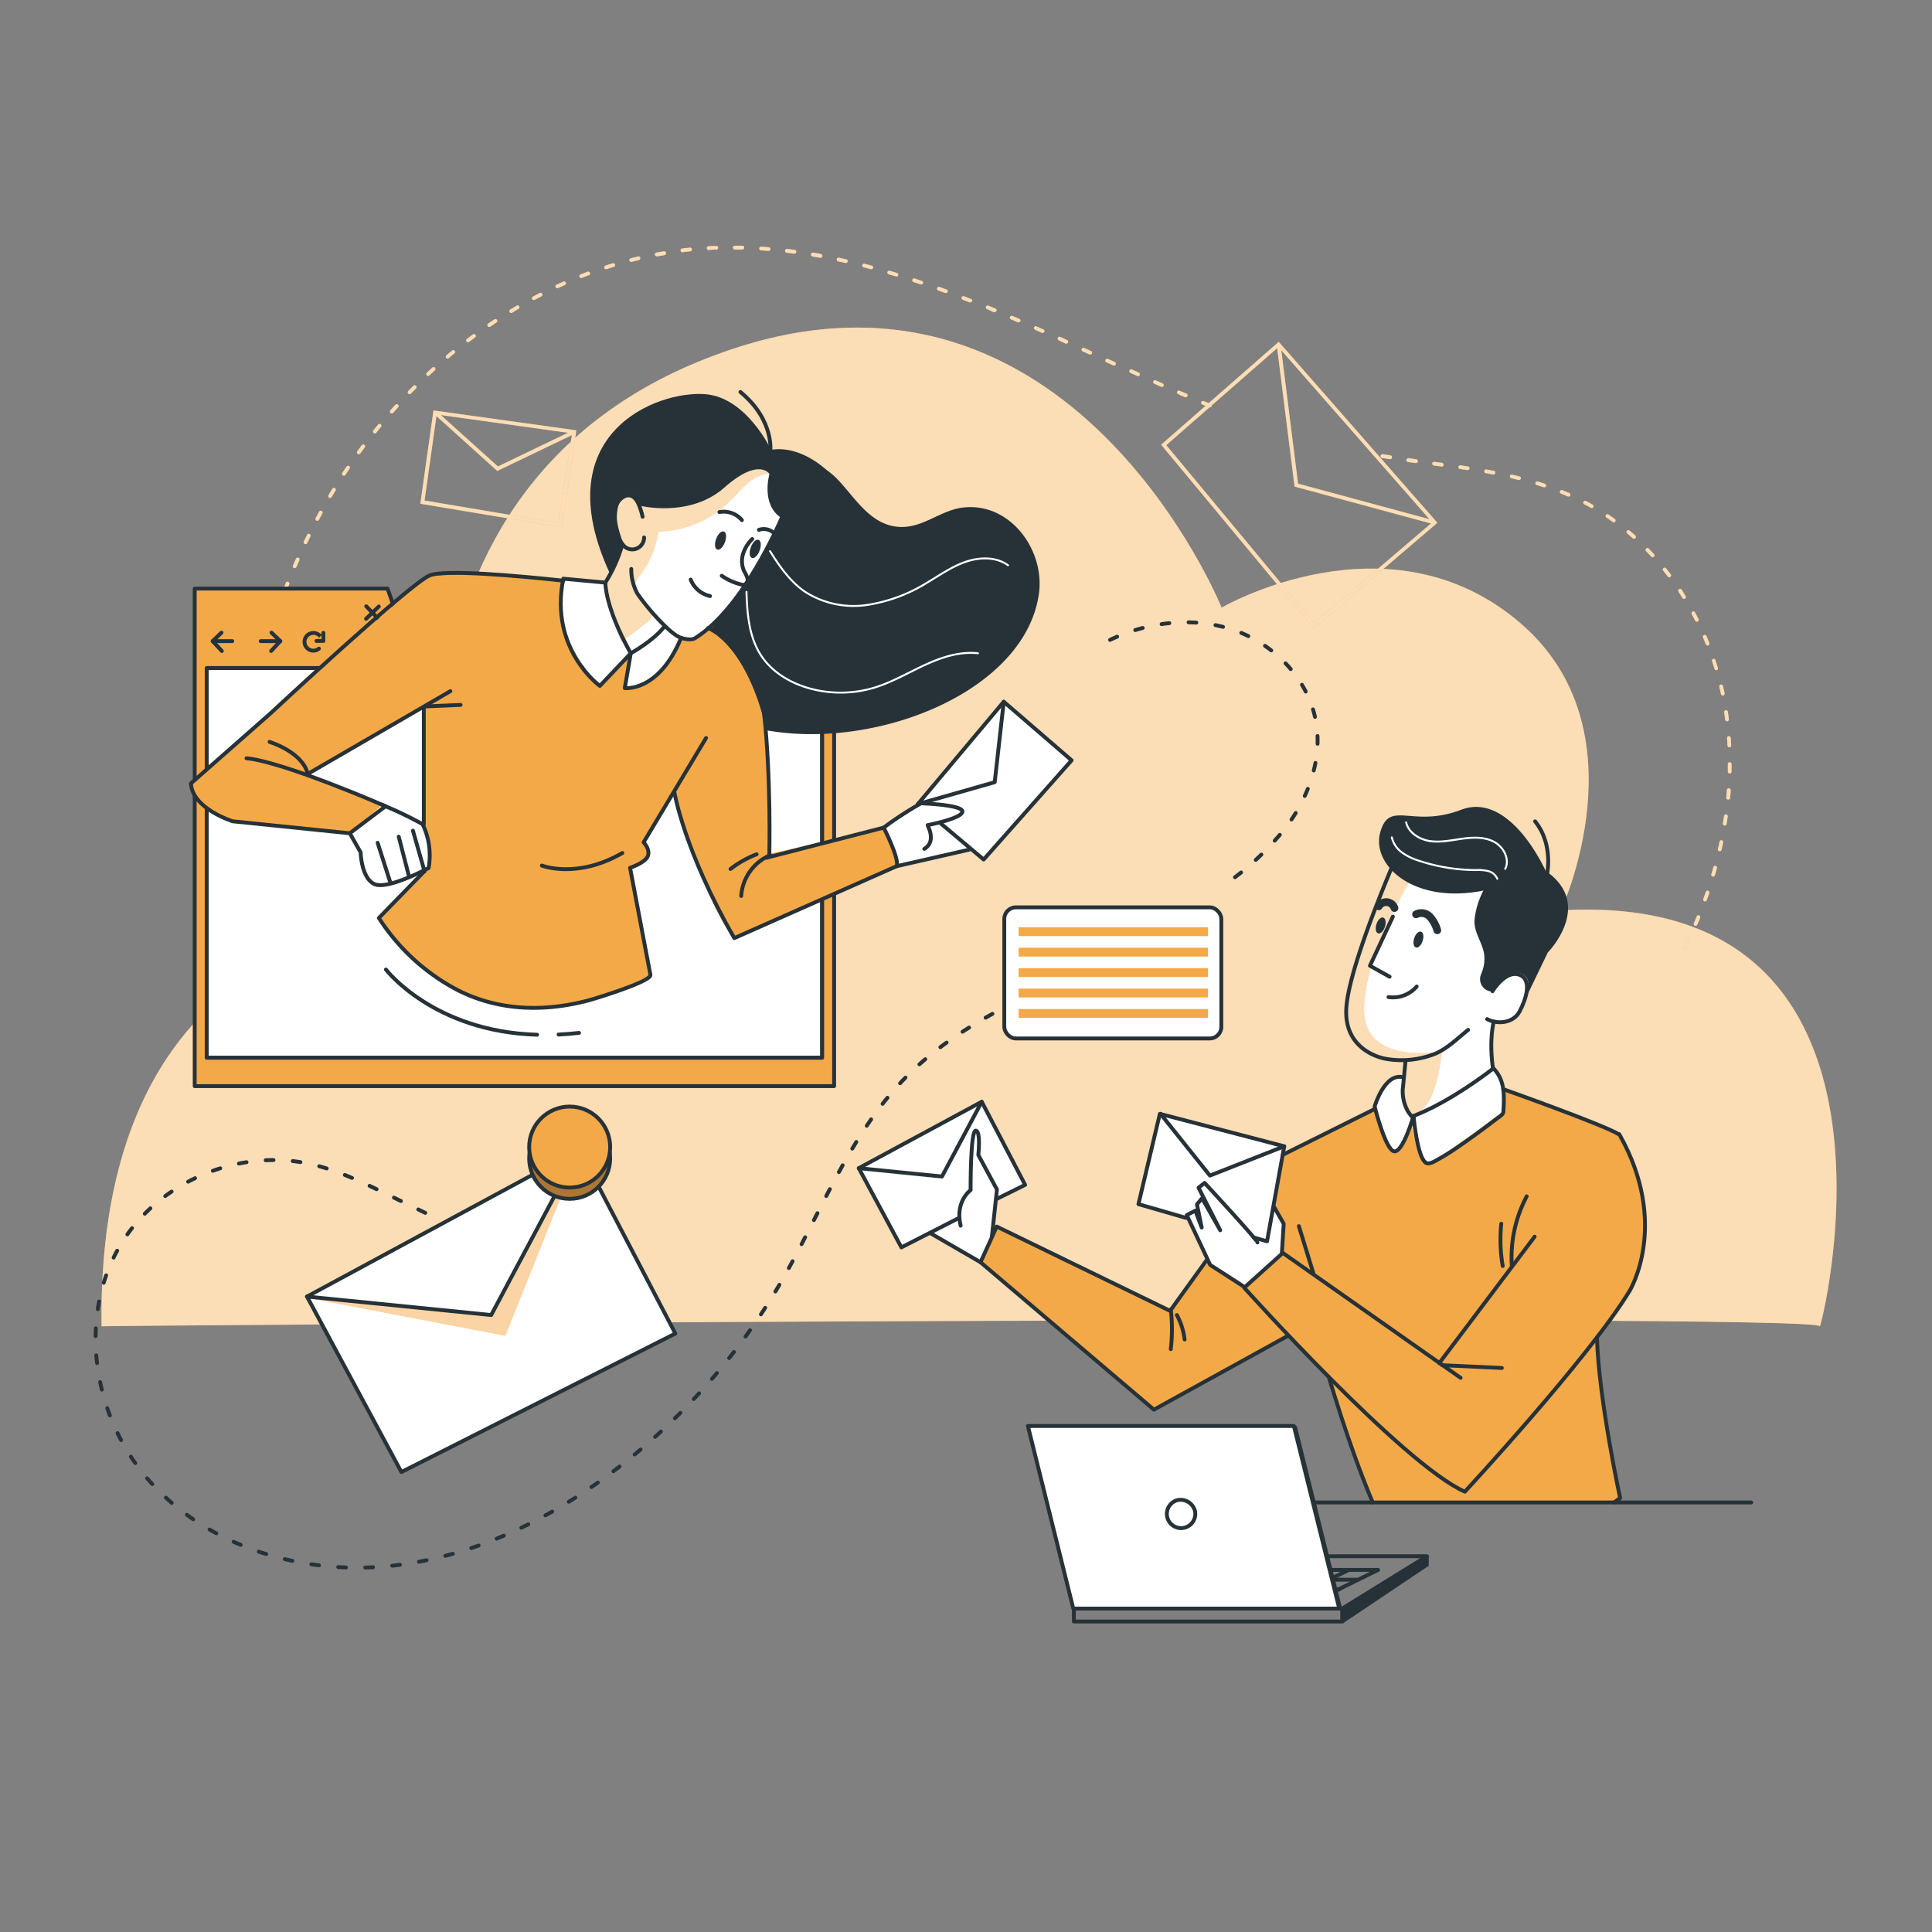 <svg xmlns="http://www.w3.org/2000/svg" viewBox="0 0 500 500"><rect x="0" y="0" width="500" height="500" fill="#808080" stroke="none"/><g id="freepik--background-simple--inject-188"><g id="freepik--background-simple--inject-188"><path d="M26.28,343.24c.07-.18,444.94-3.48,444.68,0-.22,2.82,30.21-113.3-67-107.63,0,0,21.76-46.59-10.44-74.31-34-29.27-77.37-4.05-77.37-4.05s-38.8-96.2-126.6-66.93c-100.33,33.44-73.24,148.19-73.24,148.19S24.86,230.93,26.28,343.24Z" style="fill:#F4A949"></path><path d="M26.28,343.24c.07-.18,444.94-3.48,444.68,0-.22,2.82,30.21-113.3-67-107.63,0,0,21.76-46.59-10.44-74.31-34-29.27-77.37-4.05-77.37-4.05s-38.8-96.2-126.6-66.93c-100.33,33.44-73.24,148.19-73.24,148.19S24.86,230.93,26.28,343.24Z" style="fill:#fff;opacity:0.6"></path></g></g><g id="freepik--Graphics--inject-188"><g id="freepik--background-details--inject-188"><path d="M149.18,111.37l-37-5.15-3.4,24.15,36.57,6.1ZM147,112l-18.14,8.72-14.77-13.3Zm-37.12,17.53,3.07-21.84,15.74,14.19L148,112.61l-3.49,22.75Z" style="fill:#F4A949"></path><path d="M149.18,111.37l-37-5.15-3.4,24.15,36.57,6.1ZM147,112l-18.14,8.72-14.77-13.3Zm-37.12,17.53,3.07-21.84,15.74,14.19L148,112.61l-3.49,22.75Z" style="fill:#fff;opacity:0.6"></path><path d="M330.94,88.46,300.5,115.09l39.18,47.18.31.37L372,135.3Zm39,45.91-34-9.2-4.34-34.52ZM301.84,115.2l28.69-25.09,4.5,35.82,35.31,9.55-30.23,25.79Z" style="fill:#F4A949"></path><path d="M330.94,88.46,300.5,115.09l39.18,47.18.31.37L372,135.3Zm39,45.91-34-9.2-4.34-34.52ZM301.84,115.2l28.69-25.09,4.5,35.82,35.31,9.55-30.23,25.79Z" style="fill:#fff;opacity:0.6"></path><path d="M60.55,226.13h0a.5.5,0,0,1-.48-.49c0-.65,0-1.29,0-1.94a.49.49,0,0,1,1,0c0,.65,0,1.29,0,1.93A.49.49,0,0,1,60.55,226.13Zm.2-6.77h0a.48.48,0,0,1-.46-.5l.09-1.94a.49.49,0,0,1,.51-.45.48.48,0,0,1,.46.5c0,.65-.07,1.29-.09,1.93A.49.49,0,0,1,60.75,219.36Zm.39-6.75h0a.49.49,0,0,1-.45-.51l.15-1.93a.48.48,0,0,1,.52-.45.49.49,0,0,1,.44.52c0,.64-.1,1.28-.14,1.93A.49.49,0,0,1,61.14,212.61Zm.56-6.75h0a.49.49,0,0,1-.44-.53c.07-.64.13-1.28.2-1.93a.48.48,0,1,1,1,.11c-.07.64-.13,1.28-.2,1.92A.47.47,0,0,1,61.7,205.86Zm.76-6.72H62.4a.49.49,0,0,1-.42-.54c.08-.64.17-1.28.25-1.92a.49.49,0,0,1,.55-.41.48.48,0,0,1,.41.54c-.08.64-.17,1.28-.25,1.91A.49.49,0,0,1,62.46,199.14Zm1-6.7h-.08a.48.48,0,0,1-.4-.55c.1-.64.2-1.28.31-1.91a.48.48,0,1,1,1,.16c-.1.63-.21,1.26-.31,1.9A.48.48,0,0,1,63.42,192.44Zm1.16-6.67h-.1a.48.48,0,0,1-.38-.56c.12-.64.24-1.27.37-1.9a.47.47,0,0,1,.57-.38.48.48,0,0,1,.38.57c-.13.63-.25,1.26-.37,1.89A.48.48,0,0,1,64.58,185.77ZM66,179.14h-.11a.47.47,0,0,1-.36-.57c.14-.64.28-1.26.43-1.89a.48.48,0,1,1,.94.22c-.14.62-.29,1.25-.43,1.88A.48.48,0,0,1,66,179.14Zm1.59-6.57-.12,0a.47.47,0,0,1-.34-.59c.16-.62.32-1.25.49-1.87a.49.49,0,0,1,.94.25c-.17.62-.34,1.25-.5,1.87A.48.48,0,0,1,67.54,172.57Zm1.83-6.52a.32.32,0,0,1-.14,0,.48.48,0,0,1-.33-.6l.57-1.85a.48.48,0,1,1,.92.28c-.19.62-.38,1.23-.56,1.85A.48.48,0,0,1,69.37,166.05Zm2-6.44-.15,0A.48.48,0,0,1,71,159c.2-.62.42-1.23.63-1.84a.48.48,0,0,1,.62-.29.48.48,0,0,1,.29.61l-.63,1.83A.48.48,0,0,1,71.42,159.61Zm2.3-6.37-.17,0a.5.5,0,0,1-.28-.63c.23-.6.47-1.2.71-1.8a.48.48,0,0,1,.89.35c-.23.6-.47,1.2-.69,1.8A.5.5,0,0,1,73.72,153.24ZM76.27,147a.43.43,0,0,1-.19,0,.49.49,0,0,1-.26-.64l.78-1.77a.48.48,0,1,1,.88.39l-.77,1.77A.48.48,0,0,1,76.27,147Zm2.79-6.16a.49.49,0,0,1-.43-.7c.28-.58.56-1.16.85-1.74a.48.48,0,0,1,.65-.22.49.49,0,0,1,.21.65l-.84,1.73A.49.49,0,0,1,79.06,140.81Zm3.06-6.05a.46.46,0,0,1-.23-.06.47.47,0,0,1-.2-.65c.3-.57.61-1.14.92-1.71a.49.49,0,0,1,.85.47l-.92,1.69A.46.46,0,0,1,82.12,134.76Zm3.31-5.9a.47.47,0,0,1-.25-.07.49.49,0,0,1-.17-.66c.33-.56.67-1.11,1-1.67a.47.47,0,0,1,.66-.16.49.49,0,0,1,.16.67q-.51.82-1,1.65A.5.5,0,0,1,85.43,128.86ZM89,123.11a.47.47,0,0,1-.27-.08.48.48,0,0,1-.13-.67c.35-.54.71-1.07,1.07-1.61a.5.5,0,0,1,.68-.13.48.48,0,0,1,.13.67c-.37.53-.72,1.07-1.08,1.61A.46.46,0,0,1,89,123.11Zm3.86-5.56a.52.52,0,0,1-.29-.09.49.49,0,0,1-.1-.68l1.15-1.56a.48.48,0,1,1,.77.58l-1.14,1.55A.49.49,0,0,1,92.88,117.55ZM97,112.17a.43.43,0,0,1-.3-.11.49.49,0,0,1-.08-.68l1.23-1.5a.48.48,0,0,1,.75.61L97.37,112A.49.49,0,0,1,97,112.17Zm4.36-5.18a.51.51,0,0,1-.32-.12.48.48,0,0,1,0-.68c.43-.48.86-1,1.3-1.44a.48.48,0,0,1,.68,0,.49.49,0,0,1,0,.69c-.43.47-.86.95-1.28,1.43A.49.49,0,0,1,101.35,107Zm211.76-1.58a.39.39,0,0,1-.18,0l-1.79-.73a.48.48,0,1,1,.37-.89l1.79.73a.49.49,0,0,1,.26.63A.47.47,0,0,1,313.11,105.41Zm-6.25-2.6a.57.57,0,0,1-.18,0L304.9,102a.49.49,0,0,1-.26-.64.48.48,0,0,1,.64-.25l1.77.76a.48.48,0,0,1,.26.63A.49.49,0,0,1,306.86,102.81ZM106,102a.47.47,0,0,1-.34-.13.49.49,0,0,1,0-.69L107,99.83a.49.49,0,0,1,.69.69c-.46.45-.91.91-1.36,1.37A.49.49,0,0,1,106,102Zm194.69-1.9a.45.45,0,0,1-.19,0l-1.77-.78a.48.48,0,0,1-.25-.64.49.49,0,0,1,.64-.24l1.77.78a.49.49,0,0,1-.2.93Zm-6.18-2.76a.49.49,0,0,1-.2-.05l-1.76-.79a.49.49,0,0,1-.24-.64.48.48,0,0,1,.64-.24l1.76.79a.49.49,0,0,1,.24.64A.48.48,0,0,1,294.47,97.37ZM110.79,97.3a.44.44,0,0,1-.35-.16.49.49,0,0,1,0-.68l1.43-1.31a.48.48,0,0,1,.68,0,.49.49,0,0,1,0,.69l-1.42,1.3A.46.46,0,0,1,110.79,97.3Zm177.52-2.73a.46.46,0,0,1-.2,0l-1.76-.8a.48.48,0,0,1,.4-.88l1.76.8a.49.49,0,0,1-.2.93ZM115.85,92.81a.49.49,0,0,1-.31-.86L117,90.71a.49.49,0,0,1,.68.07.48.48,0,0,1-.07.68l-1.48,1.23A.47.47,0,0,1,115.85,92.81Zm166.31-1.07a.52.52,0,0,1-.21,0l-1.75-.8a.49.49,0,0,1-.24-.65.48.48,0,0,1,.64-.23l1.76.8a.47.47,0,0,1,.23.64A.47.47,0,0,1,282.16,91.74ZM276,88.93a.71.71,0,0,1-.2,0L274,88.08a.48.48,0,0,1-.24-.63.48.48,0,0,1,.64-.25l1.76.81a.48.48,0,0,1,.24.64A.5.5,0,0,1,276,88.93Zm-154.87-.35a.49.49,0,0,1-.39-.2.47.47,0,0,1,.1-.67l1.55-1.17a.48.48,0,0,1,.67.11.47.47,0,0,1-.1.67l-1.54,1.16A.53.53,0,0,1,121.13,88.58Zm148.7-2.44a.51.51,0,0,1-.2,0l-1.76-.79a.48.48,0,0,1-.25-.64.49.49,0,0,1,.64-.24l1.77.79a.48.48,0,0,1,.24.64A.47.47,0,0,1,269.83,86.14ZM126.61,84.62a.46.46,0,0,1-.39-.21.47.47,0,0,1,.12-.67c.54-.37,1.07-.73,1.61-1.08a.48.48,0,0,1,.67.13.47.47,0,0,1-.14.67l-1.59,1.08A.57.57,0,0,1,126.61,84.62Zm137-1.21a.41.41,0,0,1-.19,0l-1.78-.76a.49.49,0,0,1-.25-.64.48.48,0,0,1,.63-.25l1.78.76a.48.48,0,0,1,.25.64A.49.49,0,0,1,263.64,83.41ZM132.3,81a.48.48,0,0,1-.41-.23.49.49,0,0,1,.16-.67l1.66-1a.48.48,0,1,1,.49.83c-.55.33-1.1.65-1.65,1A.45.45,0,0,1,132.3,81Zm125.11-.19a.43.43,0,0,1-.19,0L255.44,80a.48.48,0,1,1,.36-.9l1.79.74a.48.48,0,0,1-.18.93Zm-6.28-2.54a.51.51,0,0,1-.17,0l-1.8-.7a.48.48,0,1,1,.35-.9l1.8.7a.48.48,0,0,1,.27.63A.47.47,0,0,1,251.13,78.23Zm-112.95-.62a.48.48,0,0,1-.23-.91c.57-.31,1.14-.6,1.72-.9a.48.48,0,0,1,.44.86l-1.7.89A.53.53,0,0,1,138.18,77.61ZM244.8,75.83a.45.45,0,0,1-.16,0l-1.82-.65a.48.48,0,0,1,.33-.91l1.82.65a.5.5,0,0,1,.29.63A.49.49,0,0,1,244.8,75.83ZM144.23,74.6a.49.49,0,0,1-.2-.93l1.77-.79a.47.47,0,0,1,.63.24.48.48,0,0,1-.24.64l-1.76.79A.46.46,0,0,1,144.23,74.6Zm94.19-1a.45.45,0,0,1-.16,0L236.43,73a.48.48,0,1,1,.3-.92l1.84.62a.49.49,0,0,1,.31.61A.49.49,0,0,1,238.42,73.59Zm-88-1.65a.5.5,0,0,1-.45-.31.47.47,0,0,1,.28-.62l1.81-.7a.49.49,0,0,1,.62.29.48.48,0,0,1-.28.62q-.9.33-1.8.69A.57.57,0,0,1,150.45,71.94ZM232,71.52a.34.34,0,0,1-.14,0L230,71a.48.48,0,0,1-.33-.6.49.49,0,0,1,.6-.33l1.86.56a.48.48,0,0,1-.14.94Zm-6.51-1.85-.13,0-1.86-.49a.48.48,0,1,1,.24-.93l1.87.49a.49.49,0,0,1,.35.59A.5.5,0,0,1,225.46,69.67Zm-68.64,0a.49.49,0,0,1-.46-.33.49.49,0,0,1,.31-.61c.62-.2,1.24-.4,1.86-.58a.48.48,0,0,1,.6.32.48.48,0,0,1-.32.6l-1.84.58Zm62.07-1.61h-.11l-1.89-.42a.48.48,0,1,1,.2-.94l1.9.41a.49.49,0,0,1,.37.58A.48.48,0,0,1,218.89,68.05Zm-55.57-.27a.5.5,0,0,1-.47-.36.49.49,0,0,1,.35-.59l1.89-.47a.48.48,0,0,1,.58.36.5.5,0,0,1-.36.59c-.62.14-1.25.3-1.87.46Zm48.93-1.08h-.09l-1.9-.33a.48.48,0,0,1,.16-1l1.92.33a.48.48,0,0,1-.09,1Zm-42.32-.38a.47.47,0,0,1-.47-.4.48.48,0,0,1,.38-.56l1.92-.34a.48.48,0,1,1,.16,1l-1.9.34Zm35.63-.67h-.06c-.64-.09-1.27-.17-1.91-.24a.48.48,0,1,1,.11-1l1.93.24a.48.48,0,0,1,.41.54A.49.49,0,0,1,205.56,65.65Zm-28.93-.36a.48.48,0,0,1-.06-1l1.94-.22a.49.49,0,0,1,.53.44.5.5,0,0,1-.44.53c-.64.06-1.28.13-1.91.21Zm22.2-.36h0l-1.92-.14a.48.48,0,0,1-.45-.51.49.49,0,0,1,.52-.45l1.93.14a.48.48,0,0,1,.45.52A.49.49,0,0,1,198.83,64.93Zm-15.45-.22a.49.49,0,0,1,0-1l1.94-.08a.46.46,0,0,1,.5.46.48.48,0,0,1-.46.5c-.65,0-1.29,0-1.93.09Zm8.7-.13h0l-1.92,0a.48.48,0,1,1,0-1h0l1.94,0a.47.47,0,0,1,.47.49A.48.48,0,0,1,192.08,64.58Z" style="fill:#F4A949"></path><path d="M60.55,226.13h0a.5.5,0,0,1-.48-.49c0-.65,0-1.29,0-1.94a.49.49,0,0,1,1,0c0,.65,0,1.29,0,1.93A.49.49,0,0,1,60.55,226.13Zm.2-6.77h0a.48.48,0,0,1-.46-.5l.09-1.94a.49.49,0,0,1,.51-.45.48.48,0,0,1,.46.5c0,.65-.07,1.29-.09,1.93A.49.49,0,0,1,60.75,219.36Zm.39-6.75h0a.49.49,0,0,1-.45-.51l.15-1.93a.48.48,0,0,1,.52-.45.49.49,0,0,1,.44.52c0,.64-.1,1.28-.14,1.93A.49.49,0,0,1,61.14,212.61Zm.56-6.75h0a.49.49,0,0,1-.44-.53c.07-.64.13-1.28.2-1.93a.48.48,0,1,1,1,.11c-.07.64-.13,1.28-.2,1.92A.47.47,0,0,1,61.7,205.86Zm.76-6.72H62.4a.49.49,0,0,1-.42-.54c.08-.64.17-1.28.25-1.92a.49.49,0,0,1,.55-.41.48.48,0,0,1,.41.54c-.08.64-.17,1.28-.25,1.91A.49.49,0,0,1,62.46,199.14Zm1-6.7h-.08a.48.48,0,0,1-.4-.55c.1-.64.2-1.28.31-1.91a.48.48,0,1,1,1,.16c-.1.63-.21,1.26-.31,1.9A.48.48,0,0,1,63.42,192.44Zm1.16-6.67h-.1a.48.48,0,0,1-.38-.56c.12-.64.24-1.27.37-1.9a.47.47,0,0,1,.57-.38.48.48,0,0,1,.38.57c-.13.63-.25,1.26-.37,1.89A.48.48,0,0,1,64.58,185.77ZM66,179.14h-.11a.47.47,0,0,1-.36-.57c.14-.64.28-1.26.43-1.89a.48.48,0,1,1,.94.22c-.14.62-.29,1.25-.43,1.88A.48.48,0,0,1,66,179.14Zm1.59-6.57-.12,0a.47.47,0,0,1-.34-.59c.16-.62.32-1.25.49-1.87a.49.49,0,0,1,.94.25c-.17.62-.34,1.25-.5,1.87A.48.48,0,0,1,67.54,172.57Zm1.83-6.52a.32.32,0,0,1-.14,0,.48.48,0,0,1-.33-.6l.57-1.85a.48.48,0,1,1,.92.28c-.19.62-.38,1.23-.56,1.85A.48.48,0,0,1,69.37,166.05Zm2-6.44-.15,0A.48.48,0,0,1,71,159c.2-.62.42-1.23.63-1.84a.48.48,0,0,1,.62-.29.48.48,0,0,1,.29.61l-.63,1.83A.48.48,0,0,1,71.42,159.61Zm2.3-6.37-.17,0a.5.5,0,0,1-.28-.63c.23-.6.47-1.2.71-1.8a.48.48,0,0,1,.89.35c-.23.6-.47,1.2-.69,1.8A.5.5,0,0,1,73.72,153.24ZM76.27,147a.43.43,0,0,1-.19,0,.49.49,0,0,1-.26-.64l.78-1.77a.48.48,0,1,1,.88.39l-.77,1.77A.48.48,0,0,1,76.27,147Zm2.79-6.16a.49.49,0,0,1-.43-.7c.28-.58.56-1.16.85-1.74a.48.48,0,0,1,.65-.22.49.49,0,0,1,.21.65l-.84,1.73A.49.49,0,0,1,79.06,140.81Zm3.06-6.05a.46.46,0,0,1-.23-.06.47.47,0,0,1-.2-.65c.3-.57.61-1.14.92-1.71a.49.49,0,0,1,.85.47l-.92,1.69A.46.46,0,0,1,82.12,134.76Zm3.31-5.9a.47.47,0,0,1-.25-.07.49.49,0,0,1-.17-.66c.33-.56.67-1.11,1-1.67a.47.47,0,0,1,.66-.16.49.49,0,0,1,.16.67q-.51.82-1,1.65A.5.5,0,0,1,85.43,128.86ZM89,123.11a.47.47,0,0,1-.27-.08.48.48,0,0,1-.13-.67c.35-.54.71-1.07,1.07-1.61a.5.5,0,0,1,.68-.13.48.48,0,0,1,.13.67c-.37.53-.72,1.07-1.08,1.61A.46.46,0,0,1,89,123.11Zm3.86-5.56a.52.52,0,0,1-.29-.09.49.49,0,0,1-.1-.68l1.15-1.56a.48.48,0,1,1,.77.58l-1.14,1.55A.49.49,0,0,1,92.88,117.55ZM97,112.17a.43.43,0,0,1-.3-.11.49.49,0,0,1-.08-.68l1.23-1.5a.48.48,0,0,1,.75.61L97.37,112A.49.49,0,0,1,97,112.17Zm4.36-5.18a.51.51,0,0,1-.32-.12.48.48,0,0,1,0-.68c.43-.48.86-1,1.3-1.44a.48.48,0,0,1,.68,0,.49.49,0,0,1,0,.69c-.43.47-.86.95-1.28,1.43A.49.49,0,0,1,101.35,107Zm211.76-1.58a.39.39,0,0,1-.18,0l-1.79-.73a.48.48,0,1,1,.37-.89l1.79.73a.49.49,0,0,1,.26.63A.47.47,0,0,1,313.11,105.41Zm-6.25-2.6a.57.57,0,0,1-.18,0L304.9,102a.49.49,0,0,1-.26-.64.48.48,0,0,1,.64-.25l1.77.76a.48.48,0,0,1,.26.63A.49.49,0,0,1,306.86,102.81ZM106,102a.47.47,0,0,1-.34-.13.49.49,0,0,1,0-.69L107,99.83a.49.49,0,0,1,.69.69c-.46.45-.91.91-1.36,1.37A.49.49,0,0,1,106,102Zm194.69-1.9a.45.45,0,0,1-.19,0l-1.77-.78a.48.48,0,0,1-.25-.64.49.49,0,0,1,.64-.24l1.77.78a.49.49,0,0,1-.2.93Zm-6.18-2.76a.49.49,0,0,1-.2-.05l-1.76-.79a.49.49,0,0,1-.24-.64.48.48,0,0,1,.64-.24l1.76.79a.49.49,0,0,1,.24.64A.48.48,0,0,1,294.47,97.37ZM110.79,97.3a.44.44,0,0,1-.35-.16.49.49,0,0,1,0-.68l1.43-1.31a.48.48,0,0,1,.68,0,.49.49,0,0,1,0,.69l-1.42,1.3A.46.46,0,0,1,110.79,97.3Zm177.52-2.73a.46.46,0,0,1-.2,0l-1.76-.8a.48.48,0,0,1,.4-.88l1.76.8a.49.49,0,0,1-.2.93ZM115.85,92.81a.49.49,0,0,1-.31-.86L117,90.71a.49.49,0,0,1,.68.07.48.48,0,0,1-.07.68l-1.48,1.23A.47.47,0,0,1,115.85,92.81Zm166.31-1.07a.52.52,0,0,1-.21,0l-1.75-.8a.49.49,0,0,1-.24-.65.48.48,0,0,1,.64-.23l1.76.8a.47.47,0,0,1,.23.64A.47.47,0,0,1,282.16,91.74ZM276,88.93a.71.71,0,0,1-.2,0L274,88.08a.48.48,0,0,1-.24-.63.48.48,0,0,1,.64-.25l1.76.81a.48.48,0,0,1,.24.64A.5.5,0,0,1,276,88.93Zm-154.87-.35a.49.49,0,0,1-.39-.2.47.47,0,0,1,.1-.67l1.55-1.17a.48.48,0,0,1,.67.11.47.47,0,0,1-.1.67l-1.54,1.16A.53.53,0,0,1,121.13,88.58Zm148.7-2.44a.51.51,0,0,1-.2,0l-1.76-.79a.48.48,0,0,1-.25-.64.49.49,0,0,1,.64-.24l1.77.79a.48.48,0,0,1,.24.64A.47.47,0,0,1,269.83,86.14ZM126.61,84.62a.46.46,0,0,1-.39-.21.47.47,0,0,1,.12-.67c.54-.37,1.07-.73,1.61-1.08a.48.48,0,0,1,.67.13.47.47,0,0,1-.14.67l-1.59,1.08A.57.57,0,0,1,126.61,84.62Zm137-1.21a.41.41,0,0,1-.19,0l-1.78-.76a.49.49,0,0,1-.25-.64.48.48,0,0,1,.63-.25l1.78.76a.48.48,0,0,1,.25.64A.49.49,0,0,1,263.64,83.41ZM132.3,81a.48.48,0,0,1-.41-.23.49.49,0,0,1,.16-.67l1.66-1a.48.48,0,1,1,.49.83c-.55.33-1.1.65-1.65,1A.45.45,0,0,1,132.3,81Zm125.11-.19a.43.43,0,0,1-.19,0L255.44,80a.48.48,0,1,1,.36-.9l1.79.74a.48.48,0,0,1-.18.93Zm-6.28-2.54a.51.51,0,0,1-.17,0l-1.8-.7a.48.48,0,1,1,.35-.9l1.8.7a.48.48,0,0,1,.27.63A.47.47,0,0,1,251.13,78.23Zm-112.95-.62a.48.48,0,0,1-.23-.91c.57-.31,1.14-.6,1.72-.9a.48.48,0,0,1,.44.86l-1.7.89A.53.53,0,0,1,138.18,77.61ZM244.8,75.83a.45.45,0,0,1-.16,0l-1.82-.65a.48.48,0,0,1,.33-.91l1.82.65a.5.5,0,0,1,.29.63A.49.49,0,0,1,244.8,75.83ZM144.23,74.6a.49.49,0,0,1-.2-.93l1.77-.79a.47.47,0,0,1,.63.24.48.48,0,0,1-.24.64l-1.76.79A.46.46,0,0,1,144.23,74.6Zm94.19-1a.45.45,0,0,1-.16,0L236.43,73a.48.48,0,1,1,.3-.92l1.84.62a.49.49,0,0,1,.31.61A.49.49,0,0,1,238.42,73.59Zm-88-1.65a.5.5,0,0,1-.45-.31.47.47,0,0,1,.28-.62l1.81-.7a.49.49,0,0,1,.62.29.48.48,0,0,1-.28.62q-.9.33-1.8.69A.57.57,0,0,1,150.45,71.94ZM232,71.52a.34.34,0,0,1-.14,0L230,71a.48.48,0,0,1-.33-.6.49.49,0,0,1,.6-.33l1.86.56a.48.48,0,0,1-.14.94Zm-6.51-1.85-.13,0-1.86-.49a.48.48,0,1,1,.24-.93l1.87.49a.49.49,0,0,1,.35.59A.5.5,0,0,1,225.46,69.67Zm-68.64,0a.49.49,0,0,1-.46-.33.49.49,0,0,1,.31-.61c.62-.2,1.24-.4,1.86-.58a.48.48,0,0,1,.6.32.48.48,0,0,1-.32.6l-1.84.58Zm62.07-1.61h-.11l-1.89-.42a.48.48,0,1,1,.2-.94l1.9.41a.49.49,0,0,1,.37.58A.48.48,0,0,1,218.89,68.05Zm-55.57-.27a.5.5,0,0,1-.47-.36.49.49,0,0,1,.35-.59l1.89-.47a.48.48,0,0,1,.58.36.5.5,0,0,1-.36.59c-.62.14-1.25.3-1.87.46Zm48.93-1.08h-.09l-1.9-.33a.48.48,0,0,1,.16-1l1.92.33a.48.48,0,0,1-.09,1Zm-42.32-.38a.47.47,0,0,1-.47-.4.48.48,0,0,1,.38-.56l1.92-.34a.48.48,0,1,1,.16,1l-1.9.34Zm35.63-.67h-.06c-.64-.09-1.27-.17-1.91-.24a.48.48,0,1,1,.11-1l1.93.24a.48.48,0,0,1,.41.54A.49.49,0,0,1,205.56,65.65Zm-28.93-.36a.48.48,0,0,1-.06-1l1.94-.22a.49.49,0,0,1,.53.44.5.5,0,0,1-.44.53c-.64.06-1.28.13-1.91.21Zm22.2-.36h0l-1.92-.14a.48.48,0,0,1-.45-.51.49.49,0,0,1,.52-.45l1.93.14a.48.48,0,0,1,.45.52A.49.49,0,0,1,198.83,64.93Zm-15.45-.22a.49.49,0,0,1,0-1l1.94-.08a.46.46,0,0,1,.5.46.48.48,0,0,1-.46.5c-.65,0-1.29,0-1.93.09Zm8.7-.13h0l-1.92,0a.48.48,0,1,1,0-1h0l1.94,0a.47.47,0,0,1,.47.49A.48.48,0,0,1,192.08,64.58Z" style="fill:#fff;opacity:0.6"></path><path d="M436,245.74a.54.54,0,0,1-.21-.05.48.48,0,0,1-.22-.65c.28-.58.56-1.16.83-1.74a.49.49,0,0,1,.64-.23.48.48,0,0,1,.24.64l-.84,1.75A.49.49,0,0,1,436,245.74Zm2.81-6.16a.65.65,0,0,1-.19,0,.49.49,0,0,1-.26-.64c.25-.59.5-1.18.74-1.77a.48.48,0,0,1,.9.36c-.25.6-.49,1.2-.75,1.79A.46.46,0,0,1,438.84,239.58Zm2.46-6.31a.41.41,0,0,1-.16,0,.47.47,0,0,1-.3-.61c.22-.61.43-1.21.64-1.82a.48.48,0,0,1,.61-.31.49.49,0,0,1,.3.62c-.21.61-.42,1.22-.64,1.83A.47.47,0,0,1,441.3,233.27Zm2.09-6.43-.14,0a.48.48,0,0,1-.32-.6c.18-.62.35-1.24.52-1.86a.49.49,0,0,1,.94.26c-.18.62-.35,1.25-.54,1.87A.48.48,0,0,1,443.39,226.84Zm1.71-6.55-.11,0a.49.49,0,0,1-.37-.58c.15-.62.29-1.25.42-1.88a.48.48,0,0,1,.57-.37.47.47,0,0,1,.37.57c-.13.64-.27,1.27-.41,1.9A.49.49,0,0,1,445.1,220.29Zm1.29-6.65h-.07a.48.48,0,0,1-.4-.56c.1-.63.2-1.27.29-1.9a.47.47,0,0,1,.54-.41.48.48,0,0,1,.41.55c-.09.64-.19,1.28-.29,1.92A.48.48,0,0,1,446.39,213.64Zm.87-6.71h-.05a.48.48,0,0,1-.43-.53c.06-.64.11-1.28.16-1.92a.48.48,0,0,1,1,.07c0,.65-.1,1.3-.16,1.94A.49.49,0,0,1,447.26,206.93Zm.4-6.76h0a.47.47,0,0,1-.47-.49c0-.64,0-1.28,0-1.93a.49.49,0,0,1,.49-.48h0a.48.48,0,0,1,.48.49c0,.65,0,1.29,0,1.94A.48.48,0,0,1,447.66,200.17Zm-.08-6.76a.49.49,0,0,1-.49-.46c0-.64-.07-1.28-.11-1.92a.48.48,0,0,1,.45-.52.49.49,0,0,1,.51.45c.05.65.09,1.29.12,1.94a.49.49,0,0,1-.46.51Zm-.6-6.74a.49.49,0,0,1-.48-.43c-.08-.63-.17-1.27-.26-1.9a.48.48,0,0,1,.4-.55.49.49,0,0,1,.55.4c.1.65.19,1.29.27,1.93a.47.47,0,0,1-.42.54ZM445.86,180a.48.48,0,0,1-.48-.38c-.13-.63-.27-1.25-.42-1.87a.5.5,0,0,1,.36-.59.48.48,0,0,1,.58.36c.15.63.3,1.27.43,1.9a.47.47,0,0,1-.37.57Zm-1.69-6.55a.47.47,0,0,1-.46-.34c-.19-.61-.38-1.22-.58-1.83A.48.48,0,1,1,444,171c.21.62.4,1.24.59,1.86a.48.48,0,0,1-.32.6A.34.34,0,0,1,444.17,173.44Zm-2.25-6.38a.5.5,0,0,1-.45-.3c-.23-.6-.48-1.19-.73-1.78a.48.48,0,0,1,.25-.63.48.48,0,0,1,.64.25c.25.6.5,1.19.74,1.8a.47.47,0,0,1-.27.62A.39.39,0,0,1,441.92,167.06Zm-2.78-6.17a.46.46,0,0,1-.43-.26c-.29-.57-.59-1.14-.89-1.71a.48.48,0,0,1,.19-.65.49.49,0,0,1,.66.19c.31.58.61,1.15.9,1.73a.48.48,0,0,1-.22.65A.41.41,0,0,1,439.14,160.89Zm-3.32-5.9a.48.48,0,0,1-.41-.23c-.33-.54-.68-1.08-1-1.62a.48.48,0,0,1,.14-.67.49.49,0,0,1,.67.14c.35.54.7,1.09,1,1.64a.48.48,0,0,1-.15.67A.48.48,0,0,1,435.82,155ZM432,149.41a.49.49,0,0,1-.39-.2c-.38-.51-.77-1-1.17-1.51a.48.48,0,1,1,.75-.61c.41.51.8,1,1.2,1.54a.49.49,0,0,1-.1.68A.46.46,0,0,1,432,149.41Zm-4.32-5.21a.48.48,0,0,1-.36-.16c-.43-.47-.87-.94-1.31-1.4a.48.48,0,0,1,.69-.67c.45.47.9.94,1.34,1.42a.48.48,0,0,1,0,.68A.45.45,0,0,1,427.68,144.2Zm-4.8-4.77a.52.52,0,0,1-.33-.12c-.47-.43-.95-.85-1.44-1.27a.48.48,0,0,1-.06-.68.49.49,0,0,1,.68-.05c.5.42,1,.84,1.47,1.28a.48.48,0,0,1-.32.84Zm-5.26-4.26a.47.47,0,0,1-.28-.09c-.52-.38-1-.75-1.57-1.11a.48.48,0,1,1,.54-.79c.54.36,1.07.74,1.6,1.12a.48.48,0,0,1-.29.87ZM412,131.49a.48.48,0,0,1-.24-.06L410,130.5a.47.47,0,0,1-.2-.65.48.48,0,0,1,.65-.2c.58.3,1.14.62,1.71.94a.49.49,0,0,1,.18.66A.48.48,0,0,1,412,131.49Zm-6.05-3a.41.41,0,0,1-.19,0c-.59-.26-1.18-.5-1.77-.74a.48.48,0,1,1,.36-.9c.6.24,1.2.49,1.79.75a.49.49,0,0,1-.19.93Zm-6.33-2.4a.4.4,0,0,1-.15,0c-.6-.2-1.22-.39-1.83-.57a.49.49,0,0,1,.28-.93c.62.19,1.24.38,1.86.59a.48.48,0,0,1-.16.94Zm-6.5-1.86H393c-.62-.16-1.24-.31-1.87-.45a.48.48,0,0,1,.22-.94q.94.21,1.89.45a.48.48,0,0,1,.35.58A.49.49,0,0,1,393.07,124.2Zm-6.61-1.43h-.09l-1.9-.34a.48.48,0,0,1-.39-.56.49.49,0,0,1,.56-.4l1.91.35a.48.48,0,0,1,.38.57A.47.47,0,0,1,386.46,122.77Zm-6.67-1.13h-.08l-1.91-.29a.48.48,0,0,1-.41-.54.49.49,0,0,1,.55-.41l1.92.28a.48.48,0,0,1,.4.55A.47.47,0,0,1,379.79,121.64Zm-6.71-.94H373l-1.92-.25a.49.49,0,0,1-.41-.55.48.48,0,0,1,.54-.41l1.92.25a.49.49,0,0,1-.07,1Zm-6.71-.89h-.06l-1.92-.26a.48.48,0,0,1,.13-1l1.92.26a.49.49,0,0,1-.07,1Zm-6.7-1h-.07l-1.92-.3a.49.49,0,0,1,.15-1l1.91.3a.48.48,0,0,1-.07,1Z" style="fill:#F4A949"></path><path d="M436,245.74a.54.54,0,0,1-.21-.05.48.48,0,0,1-.22-.65c.28-.58.56-1.16.83-1.74a.49.49,0,0,1,.64-.23.48.48,0,0,1,.24.64l-.84,1.75A.49.49,0,0,1,436,245.74Zm2.81-6.16a.65.65,0,0,1-.19,0,.49.49,0,0,1-.26-.64c.25-.59.5-1.18.74-1.77a.48.48,0,0,1,.9.36c-.25.6-.49,1.2-.75,1.79A.46.46,0,0,1,438.84,239.58Zm2.46-6.31a.41.41,0,0,1-.16,0,.47.47,0,0,1-.3-.61c.22-.61.43-1.21.64-1.82a.48.48,0,0,1,.61-.31.49.49,0,0,1,.3.62c-.21.61-.42,1.22-.64,1.83A.47.47,0,0,1,441.3,233.27Zm2.09-6.43-.14,0a.48.48,0,0,1-.32-.6c.18-.62.35-1.24.52-1.86a.49.49,0,0,1,.94.26c-.18.62-.35,1.25-.54,1.87A.48.48,0,0,1,443.39,226.84Zm1.71-6.55-.11,0a.49.49,0,0,1-.37-.58c.15-.62.29-1.25.42-1.88a.48.48,0,0,1,.57-.37.47.47,0,0,1,.37.57c-.13.64-.27,1.27-.41,1.9A.49.49,0,0,1,445.1,220.29Zm1.29-6.65h-.07a.48.48,0,0,1-.4-.56c.1-.63.2-1.27.29-1.9a.47.47,0,0,1,.54-.41.48.48,0,0,1,.41.55c-.09.64-.19,1.28-.29,1.92A.48.48,0,0,1,446.39,213.64Zm.87-6.71h-.05a.48.48,0,0,1-.43-.53c.06-.64.11-1.28.16-1.92a.48.48,0,0,1,1,.07c0,.65-.1,1.3-.16,1.94A.49.49,0,0,1,447.26,206.93Zm.4-6.76h0a.47.47,0,0,1-.47-.49c0-.64,0-1.28,0-1.93a.49.49,0,0,1,.49-.48h0a.48.48,0,0,1,.48.49c0,.65,0,1.29,0,1.94A.48.48,0,0,1,447.66,200.17Zm-.08-6.76a.49.49,0,0,1-.49-.46c0-.64-.07-1.28-.11-1.92a.48.48,0,0,1,.45-.52.49.49,0,0,1,.51.45c.05.65.09,1.29.12,1.94a.49.49,0,0,1-.46.51Zm-.6-6.74a.49.49,0,0,1-.48-.43c-.08-.63-.17-1.27-.26-1.9a.48.48,0,0,1,.4-.55.49.49,0,0,1,.55.4c.1.65.19,1.29.27,1.93a.47.47,0,0,1-.42.54ZM445.86,180a.48.48,0,0,1-.48-.38c-.13-.63-.27-1.25-.42-1.87a.5.5,0,0,1,.36-.59.48.48,0,0,1,.58.36c.15.63.3,1.27.43,1.9a.47.47,0,0,1-.37.57Zm-1.69-6.55a.47.47,0,0,1-.46-.34c-.19-.61-.38-1.22-.58-1.83A.48.48,0,1,1,444,171c.21.62.4,1.24.59,1.86a.48.48,0,0,1-.32.6A.34.34,0,0,1,444.17,173.44Zm-2.25-6.38a.5.5,0,0,1-.45-.3c-.23-.6-.48-1.19-.73-1.78a.48.48,0,0,1,.25-.63.48.48,0,0,1,.64.25c.25.6.5,1.19.74,1.8a.47.47,0,0,1-.27.62A.39.39,0,0,1,441.92,167.06Zm-2.78-6.17a.46.46,0,0,1-.43-.26c-.29-.57-.59-1.14-.89-1.71a.48.48,0,0,1,.19-.65.49.49,0,0,1,.66.19c.31.58.61,1.15.9,1.73a.48.48,0,0,1-.22.65A.41.41,0,0,1,439.14,160.89Zm-3.32-5.9a.48.48,0,0,1-.41-.23c-.33-.54-.68-1.08-1-1.62a.48.48,0,0,1,.14-.67.49.49,0,0,1,.67.14c.35.54.7,1.09,1,1.64a.48.48,0,0,1-.15.67A.48.48,0,0,1,435.82,155ZM432,149.41a.49.49,0,0,1-.39-.2c-.38-.51-.77-1-1.17-1.51a.48.48,0,1,1,.75-.61c.41.51.8,1,1.2,1.54a.49.49,0,0,1-.1.68A.46.46,0,0,1,432,149.41Zm-4.32-5.21a.48.48,0,0,1-.36-.16c-.43-.47-.87-.94-1.31-1.4a.48.48,0,0,1,.69-.67c.45.47.9.94,1.34,1.42a.48.48,0,0,1,0,.68A.45.45,0,0,1,427.68,144.2Zm-4.8-4.77a.52.52,0,0,1-.33-.12c-.47-.43-.95-.85-1.44-1.27a.48.48,0,0,1-.06-.68.49.49,0,0,1,.68-.05c.5.42,1,.84,1.47,1.28a.48.48,0,0,1-.32.84Zm-5.26-4.26a.47.47,0,0,1-.28-.09c-.52-.38-1-.75-1.57-1.11a.48.48,0,1,1,.54-.79c.54.36,1.07.74,1.6,1.12a.48.48,0,0,1-.29.87ZM412,131.49a.48.48,0,0,1-.24-.06L410,130.5a.47.47,0,0,1-.2-.65.48.48,0,0,1,.65-.2c.58.3,1.14.62,1.71.94a.49.49,0,0,1,.18.66A.48.48,0,0,1,412,131.49Zm-6.05-3a.41.41,0,0,1-.19,0c-.59-.26-1.18-.5-1.77-.74a.48.48,0,1,1,.36-.9c.6.24,1.2.49,1.79.75a.49.49,0,0,1-.19.93Zm-6.33-2.4a.4.4,0,0,1-.15,0c-.6-.2-1.22-.39-1.83-.57a.49.49,0,0,1,.28-.93c.62.19,1.24.38,1.86.59a.48.48,0,0,1-.16.94Zm-6.5-1.86H393c-.62-.16-1.24-.31-1.87-.45a.48.48,0,0,1,.22-.94q.94.21,1.89.45a.48.48,0,0,1,.35.58A.49.49,0,0,1,393.07,124.2Zm-6.61-1.43h-.09l-1.9-.34a.48.48,0,0,1-.39-.56.49.49,0,0,1,.56-.4l1.91.35a.48.48,0,0,1,.38.57A.47.47,0,0,1,386.46,122.77Zm-6.67-1.13h-.08l-1.91-.29a.48.48,0,0,1-.41-.54.49.49,0,0,1,.55-.41l1.92.28a.48.48,0,0,1,.4.55A.47.47,0,0,1,379.79,121.64Zm-6.71-.94H373l-1.92-.25a.49.49,0,0,1-.41-.55.48.48,0,0,1,.54-.41l1.92.25a.49.49,0,0,1-.07,1Zm-6.71-.89h-.06l-1.92-.26a.48.48,0,0,1,.13-1l1.92.26a.49.49,0,0,1-.07,1Zm-6.7-1h-.07l-1.92-.3a.49.49,0,0,1,.15-1l1.91.3a.48.48,0,0,1-.07,1Z" style="fill:#fff;opacity:0.6"></path></g></g><g id="freepik--Window--inject-188"><rect x="53.49" y="172.88" width="159.29" height="100.86" style="fill:#fff;stroke:#263238;stroke-miterlimit:10;isolation:isolate"></rect><path d="M103.39,161.17l-3.09-8.84H50.39V281.09H215.87V161.17ZM212.78,273.75H53.49V172.88H212.78Z" style="fill:#F4A949;stroke:#263238;stroke-linecap:round;stroke-linejoin:round"></path><polyline points="57.32 163.73 55.04 165.92 57.41 168.47" style="fill:#F4A949;stroke:#263238;stroke-linecap:round;stroke-linejoin:round"></polyline><line x1="55.04" y1="165.92" x2="60.11" y2="165.92" style="fill:#F4A949;stroke:#263238;stroke-linecap:round;stroke-linejoin:round"></line><polyline points="70.26 163.73 72.55 165.92 70.17 168.47" style="fill:#F4A949;stroke:#263238;stroke-linecap:round;stroke-linejoin:round"></polyline><line x1="72.54" y1="165.92" x2="67.47" y2="165.92" style="fill:#F4A949;stroke:#263238;stroke-linecap:round;stroke-linejoin:round"></line><path d="M83.45,165.61a2.5,2.5,0,0,0-2.35-1.8,2.29,2.29,0,0,0,0,4.58,2.31,2.31,0,0,0,1.44-.52" style="fill:#F4A949;stroke:#263238;stroke-linecap:round;stroke-linejoin:round"></path><polyline points="81.9 165.88 83.69 165.88 83.69 163.78" style="fill:#F4A949;stroke:#263238;stroke-linecap:round;stroke-linejoin:round"></polyline><line x1="94.78" y1="156.9" x2="97.99" y2="160.21" style="fill:#F4A949;stroke:#263238;stroke-linecap:round;stroke-linejoin:round"></line><line x1="98.04" y1="156.96" x2="94.73" y2="160.15" style="fill:#F4A949;stroke:#263238;stroke-linecap:round;stroke-linejoin:round"></line></g><g id="freepik--Email--inject-188"><g id="freepik--email--inject-188"><polygon points="174.78 345.12 150.22 297.19 79.2 335.71 103.88 380.96 174.78 345.12" style="fill:#fff"></polygon><polygon points="145 310.15 130.78 345.69 79.49 335.87 127.12 340.33 143.11 309.67 145 310.15" style="fill:#F4A949"></polygon><polygon points="145 310.15 130.78 345.69 79.49 335.87 127.12 340.33 143.11 309.67 145 310.15" style="fill:#fff;opacity:0.5"></polygon><polygon points="79.45 335.55 103.88 380.96 174.78 345.12 149.92 297.5 79.45 335.55" style="fill:none;stroke:#263238;stroke-linecap:round;stroke-linejoin:round"></polygon><polyline points="79.45 335.55 127.12 340.33 149.92 297.5" style="fill:none;stroke:#263238;stroke-linecap:round;stroke-linejoin:round"></polyline><circle cx="147.43" cy="299.46" r="10.48" transform="translate(-168.57 191.96) rotate(-45)" style="fill:#F4A949"></circle><circle cx="147.43" cy="299.46" r="10.48" transform="translate(-168.57 191.96) rotate(-45)" style="opacity:0.3"></circle><circle cx="147.43" cy="299.78" r="10.48" style="fill:none;stroke:#263238;stroke-linecap:round;stroke-linejoin:round"></circle><circle cx="147.43" cy="296.86" r="10.48" style="fill:#F4A949"></circle><circle cx="147.43" cy="296.86" r="10.48" style="fill:none;stroke:#263238;stroke-linecap:round;stroke-linejoin:round"></circle><rect x="259.91" y="234.82" width="56.17" height="33.93" rx="3" style="fill:#fff"></rect><rect x="259.91" y="234.82" width="56.17" height="33.93" rx="3" style="fill:none;stroke:#263238;stroke-linecap:round;stroke-linejoin:round"></rect><rect x="263.61" y="239.98" width="49.03" height="2.29" style="fill:#F4A949"></rect><rect x="263.61" y="245.27" width="49.03" height="2.29" style="fill:#F4A949"></rect><rect x="263.61" y="250.56" width="49.03" height="2.29" style="fill:#F4A949"></rect><rect x="263.61" y="255.85" width="49.03" height="2.29" style="fill:#F4A949"></rect><rect x="263.61" y="261.14" width="49.03" height="2.29" style="fill:#F4A949"></rect><path d="M256.83,262.39c-8,4.45-15.48,9.49-21.92,15.92-15,14.94-22.39,35.59-33,53.85a165.92,165.92,0,0,1-42.65,48.21c-17.73,13.5-38.73,23.52-61,25.13s-45.75-6.08-60.26-23-18.09-43.3-5.84-61.87c10.1-15.3,30.12-23.38,48.07-19.4,7,1.55,13.55,4.73,20,7.88l10,4.86" style="fill:none;stroke:#263238;stroke-linecap:round;stroke-linejoin:round;stroke-dasharray:2,5"></path><path d="M287.29,165.6c10-4.77,21.93-6.14,32.4-2.4s19.14,12.94,20.94,23.91c1.55,9.46-2,19.23-7.74,26.89a72.1,72.1,0,0,1-15.56,14.68" style="fill:none;stroke:#263238;stroke-linecap:round;stroke-linejoin:round;stroke-dasharray:2,5"></path></g></g><g id="freepik--character-1--inject-188"><g id="freepik--character-1--inject-188"><path d="M228.84,214.09l8.76-5.48,22-26.76,17.77,14.92-22.76,25.67-3.29-2.31L232.65,224S230.78,216.71,228.84,214.09Z" style="fill:#fff"></path><path d="M99.79,208.62l-8.84,7,2.38,5s.45,6.4,4.14,8.39,13.46-4.34,13.46-4.34,1-6.73-2.39-11.7Z" style="fill:#fff"></path><path d="M203.3,133.9s-15.14,29.26-24.05,31.27l-3.53,1.18s-3.18,10.08-14,11.76l1.42-8.4-7.88,7.8s-12.72-11.65-9.69-27.46l11.13.73,5-9.3s-4.23-2.37-3.22-7.07,2-9.08,6.89-5.22c0,0,10.59,5.38,19.17-2.18s10.92-8.58,15.46-5.89C199.93,121.12,198.76,131.55,203.3,133.9Z" style="fill:#fff"></path><path d="M155.23,177.51s-11.72-7.75-9.85-26.91c0,0-14.36-3.07-34.91-1.47l-61,53.61a14.16,14.16,0,0,0,10.79,9.81c8.75,1.72,30.31,3.1,30.31,3.1l8.41-7.36-19.1-7.86,29.67-17.6,0,29.45s3.34,9.9,1.41,12.35l-12.87,13s21.64,40,70.27,14.71l-5.18-27.73s8.12-2.12,3.41-6.55l7.84-12.84s8.27,29.88,15.64,37.56l41.82-18.41s-1.11-7.17-3.35-10.05L199.06,221s.49-26.55-1.43-35.19S192,168.61,184,162.77c0,0-5.33,3.75-7.89,2.47,0,0-4.63,12.91-14.39,12.87l1.55-9-7,7.5-1,.93" style="fill:#F4A949"></path><path d="M199.72,122.47a10.19,10.19,0,0,0-6.38,2.75c-1.8,1.53-3.29,3.39-5,5a26.84,26.84,0,0,1-18,7.34,23,23,0,0,1-4.6,11.16c-.7.91-1.52,1.93-1.33,3a4,4,0,0,0,.71,1.45l3,4.41a2.94,2.94,0,0,1,.62,1.37c.06.95-.76,1.68-1.51,2.26l-6.41,4.94s-4.34-10.67-4.12-15.44l5-9.3s-9.42-11-2-14.83,12.1,1,12.1,1,17.8-8.64,23.16-8.47S199.72,122.47,199.72,122.47Z" style="fill:#F4A949"></path><path d="M199.72,122.47a10.19,10.19,0,0,0-6.38,2.75c-1.8,1.53-3.29,3.39-5,5a26.84,26.84,0,0,1-18,7.34,23,23,0,0,1-4.6,11.16c-.7.91-1.52,1.93-1.33,3a4,4,0,0,0,.71,1.45l3,4.41a2.94,2.94,0,0,1,.62,1.37c.06.95-.76,1.68-1.51,2.26l-6.41,4.94s-4.34-10.67-4.12-15.44l5-9.3s-9.42-11-2-14.83,12.1,1,12.1,1,17.8-8.64,23.16-8.47S199.72,122.47,199.72,122.47Z" style="fill:#fff;opacity:0.6"></path><path d="M203.2,131.94s-9.92,24.81-23.21,33.14c0,0-.89.88-3.72,0s-9-8-11.35-11.52a13.21,13.21,0,0,1-1.55-6.31" style="fill:none;stroke:#263238;stroke-linecap:round;stroke-linejoin:round"></path><path d="M178.75,150a7,7,0,0,0,5,4.26" style="fill:none;stroke:#263238;stroke-linecap:round;stroke-linejoin:round"></path><path d="M192,134.61a6.13,6.13,0,0,0-5.82-2.08" style="fill:none;stroke:#263238;stroke-linecap:round;stroke-linejoin:round"></path><path d="M196.4,137.13a3.82,3.82,0,0,1,4.25,1.23" style="fill:none;stroke:#263238;stroke-linecap:round;stroke-linejoin:round"></path><path d="M194.68,139.5a9.12,9.12,0,0,0-2.39,3.91,6.33,6.33,0,0,0,.34,4.51,7.61,7.61,0,0,1,.82,1.79,1.36,1.36,0,0,1-.78,1.61,1.66,1.66,0,0,1-.88-.06,15.15,15.15,0,0,1-5-2.25" style="fill:none;stroke:#263238;stroke-linecap:round;stroke-linejoin:round"></path><path d="M166.3,133.73a18.5,18.5,0,0,0-.88-2.89c-.46-1.19-1.24-2.48-2.51-2.62a2.47,2.47,0,0,0-1.33.24,4.56,4.56,0,0,0-2.35,3.15,9.83,9.83,0,0,0,.08,4,24.14,24.14,0,0,0,.88,3.34,5.43,5.43,0,0,0,1.44,2.49,3.06,3.06,0,0,0,5.06-2.35" style="fill:none;stroke:#263238;stroke-linecap:round;stroke-linejoin:round"></path><path d="M161,141.1a37.37,37.37,0,0,1-4.37,9.71" style="fill:none;stroke:#263238;stroke-linecap:round;stroke-linejoin:round"></path><path d="M90.52,215.65l2.81,4.93s.18,6.87,3.7,8.27,13.9-4.22,13.9-4.22a18.68,18.68,0,0,0-1.56-11.33,99.82,99.82,0,0,0-10.44-5" style="fill:none;stroke:#263238;stroke-linecap:round;stroke-linejoin:round"></path><line x1="105.83" y1="226.74" x2="103.19" y2="216.53" style="fill:none;stroke:#263238;stroke-linecap:round;stroke-linejoin:round"></line><line x1="101.02" y1="228.4" x2="97.73" y2="218.12" style="fill:none;stroke:#263238;stroke-linecap:round;stroke-linejoin:round"></line><line x1="79.65" y1="200.29" x2="116.56" y2="178.87" style="fill:none;stroke:#263238;stroke-linecap:round;stroke-linejoin:round"></line><path d="M109.93,182.83c3.52-.13,5.75-.27,9.27-.4" style="fill:none;stroke:#263238;stroke-linecap:round;stroke-linejoin:round"></path><line x1="109.68" y1="183.05" x2="109.68" y2="213.31" style="fill:none;stroke:#263238;stroke-linecap:round;stroke-linejoin:round"></line><path d="M183.26,162.55s8.84,2.85,14.47,22c1.86,16.54,1.37,36.75,1.37,36.75" style="fill:none;stroke:#263238;stroke-linecap:round;stroke-linejoin:round"></path><path d="M238.81,207.92s10.51.37,10.26,2.16-9,3.46-9,3.46a2.68,2.68,0,0,1,.14.42s2.11,3.91-1,5.72" style="fill:none;stroke:#263238;stroke-linecap:round;stroke-linejoin:round"></path><path d="M238.4,207.87a92.11,92.11,0,0,0-9.71,6.32L198.29,222" style="fill:none;stroke:#263238;stroke-linecap:round;stroke-linejoin:round"></path><path d="M140.22,224s9,3.59,20.84-3.24" style="fill:none;stroke:#263238;stroke-linecap:round;stroke-linejoin:round"></path><path d="M187.62,140.3c-.47,1.29-1.35,2.16-2,1.93s-.75-1.45-.29-2.74,1.34-2.16,2-1.93S188.08,139,187.62,140.3Z" style="fill:#263238"></path><path d="M196.6,142.45c-.46,1.3-1.34,2.16-2,1.94s-.76-1.46-.29-2.75,1.34-2.16,2-1.93S197.07,141.16,196.6,142.45Z" style="fill:#263238"></path><path d="M144.56,267.74c1.71-.08,3.47-.22,5.29-.43" style="fill:none;stroke:#263238;stroke-linecap:round;stroke-linejoin:round"></path><path d="M99.87,250.91S112.16,267,139,267.79" style="fill:none;stroke:#263238;stroke-linecap:round;stroke-linejoin:round"></path><polyline points="243.52 213.16 254.57 222.44 277.33 196.77 259.77 181.61 237.54 208.1" style="fill:none;stroke:#263238;stroke-linecap:round;stroke-linejoin:round"></polyline><polyline points="259.77 181.61 257.43 202.43 237.54 208.1" style="fill:none;stroke:#263238;stroke-linecap:round;stroke-linejoin:round"></polyline><path d="M165.42,130.84s13,3.32,22-4.63,11.72-3.56,11.72-3.56-2.3,7.74,2.92,11.3l12.61-11.55s-6.75-7.28-15.12-6c0,0-6.29-13.47-16.93-14.38-12.53-1.06-41.58,10.13-24.79,46.39l3-7.12s-3.13-9.74.72-12.81C164.42,126.21,165.42,130.84,165.42,130.84Z" style="fill:#263238"></path><path d="M203.56,119.11c.5.19,2.3-.46,3-.44a10.51,10.51,0,0,1,3.76.85,22,22,0,0,1,7.35,5.52c4.17,4.67,8.05,10.88,15,11.32,6.16.38,10.65-4.3,16.52-5,12.22-1.47,21.23,11,19.69,22.21-3.48,25.3-41.91,40.67-70.72,35.39-1-.18-.11-16.14-14.12-26.18,0,0,18.06-21.31,19.25-32.33S203.57,119.11,203.56,119.11Z" style="fill:#263238"></path><path d="M199.34,117.05s1.22-8.24-7.72-15.6" style="fill:none;stroke:#263238;stroke-linecap:round;stroke-linejoin:round"></path><path d="M156.67,150.78s-.21,6.17,6.57,18.3l-8,8.43s-13.16-9.46-9.46-27.75Z" style="fill:none;stroke:#263238;stroke-linecap:round;stroke-linejoin:round"></path><path d="M176.27,165.08c-5.78,14.09-14.58,13-14.58,13l1.55-9s5.95-3.3,8.67-6.9c.1-.12-.11.13,0,.06" style="fill:none;stroke:#263238;stroke-linecap:round;stroke-linejoin:round"></path><line x1="109.87" y1="225.51" x2="106.87" y2="214.98" style="fill:none;stroke:#263238;stroke-linecap:round;stroke-linejoin:round"></line><path d="M182.72,191l-16.16,27s1.71,1.7,1.13,3.47-4.63,3.12-4.63,3.12,5.25,27.62,5.27,27.69c.32,1.71-14.33,6.16-15.77,6.55-11.74,3.18-24.05,2.87-35-3.06a54.06,54.06,0,0,1-19.51-18.2l11.81-12.12" style="fill:none;stroke:#263238;stroke-linecap:round;stroke-linejoin:round"></path><path d="M174.54,205.09s2.54,15.22,15.5,37.69l42-18.61,18.74-4.27" style="fill:none;stroke:#263238;stroke-linecap:round;stroke-linejoin:round"></path><path d="M199.34,221.31a12.41,12.41,0,0,0-7.52,10.57" style="fill:none;stroke:#263238;stroke-linecap:round;stroke-linejoin:round"></path><path d="M189.05,224.89a27.12,27.12,0,0,1,6.76-3.8" style="fill:none;stroke:#263238;stroke-linecap:round;stroke-linejoin:round"></path><path d="M232.08,224.17c.69-2.07-3.39-10-3.39-10" style="fill:none;stroke:#263238;stroke-linecap:round;stroke-linejoin:round"></path><path d="M145.79,150.28c-11.8-1.27-31-3-34.68-1.32C105.65,151.42,70,184.62,70,184.62L49.42,202.74c.32,6.54,10.79,9.81,10.79,9.81l30.31,3.1,9.27-7s-26.17-11.44-36-12.42" style="fill:none;stroke:#263238;stroke-linecap:round;stroke-linejoin:round"></path><path d="M69.76,192s8.59,2.6,9.89,8.33" style="fill:none;stroke:#263238;stroke-linecap:round;stroke-linejoin:round"></path><path d="M199.28,142.63c2.46,3.93,5.18,7.85,9,10.48a23.32,23.32,0,0,0,16.07,3.46A41.17,41.17,0,0,0,240,150.75c3.26-1.93,6.39-4.16,10-5.38s7.81-1.3,10.88.92" style="fill:none;stroke:#fff;stroke-linecap:round;stroke-linejoin:round;stroke-width:0.5px"></path><path d="M193.19,153.18c.17,5.69.65,11.66,3.76,16.43,2.84,4.35,7.6,7.18,12.6,8.56a30.19,30.19,0,0,0,16.93-.27c4.52-1.41,8.63-3.85,12.93-5.83s9-3.53,13.69-3" style="fill:none;stroke:#fff;stroke-linecap:round;stroke-linejoin:round;stroke-width:0.5px"></path></g></g><g id="freepik--character-2--inject-188"><g id="freepik--character-2--inject-188"><polygon points="257.03 319.29 257.85 310.33 265.32 306.28 254.01 285.27 222.13 301.91 233.28 322.82 240.17 319.42 253.74 326.54 257.03 319.29" style="fill:#fff"></polygon><path d="M360.51,223.8S350.16,248,349.22,256.12s-.48,12.23,3.45,15.05,11.05,3,11.05,3l-.68,4.3s-2.84-.21-5,3.09-2.16,5.45-2.16,5.45,2.74,10.81,5,11,4.58-7.39,4.58-7.39,2,10.82,3.88,10.45,19.49-12.13,19.49-12.13,1.57-8.16-2.28-12.39c0,0-1-8.09.08-11.86,0,0,7.59,1,8-6.81.36-6.92-3.29-9.88-5.49-7.06l-5.18-13,2-9.25Z" style="fill:#fff"></path><path d="M364.24,226.22l.8,1.41s-12.64,20.86-12,34.5,20.07,10,20.07,10-1.21,17.06-8.43,16L362.83,284l.52-9.52s-7.54.69-12.15-3.92-2.41-14.45,1.8-27.89,7.51-18.87,7.51-18.87Z" style="fill:#F4A949"></path><path d="M364.24,226.22l.8,1.41s-12.64,20.86-12,34.5,20.07,10,20.07,10-1.21,17.06-8.43,16L362.83,284l.52-9.52s-7.54.69-12.15-3.92-2.41-14.45,1.8-27.89,7.51-18.87,7.51-18.87Z" style="fill:#fff;opacity:0.6"></path><path d="M425.36,322.31a44.73,44.73,0,0,1-4.2,12.65,56.09,56.09,0,0,1-7.83,11.7l1.75,16.48,4.19,24.55,0,0-.19.14c-.25.19-.7.52-1.34,1H355.64c-1.63-3.78-3.44-8.06-5.14-12.27-3.1-7.69-5.84-15.13-6.46-18.86a9.88,9.88,0,0,1-.13-1.28L333.38,345.9l-34.75,18.92-44.8-37.91.07-.13,4.55-9.1,0-.05L303,338.9l9.23-12.76.13-.42v-.05L315,317l0-.09,1.65-5.4,2.11-6.91L332,298.34l0,0L355.84,287l0,.12c.12.41.49,1.74,1,3.35.12.39.24.78.38,1.17s.19.58.3.86a31.2,31.2,0,0,0,1.6,3.77c.1.19.21.37.31.53a5.9,5.9,0,0,0,.47.67l0,.05a1.08,1.08,0,0,0,.81.47c1.12-.09,2.47-2.53,3.42-4.58a1.54,1.54,0,0,1,.08-.19c.54-1.21.94-2.25,1.05-2.54l0-.08a1.13,1.13,0,0,1,0,.12c.15.95,1.27,7.5,2.88,9.65l.16.21a1.21,1.21,0,0,0,.82.47h0c.78,0,3.23-1.49,6.16-3.47l0,0c5.41-3.66,12.42-9,13.45-9.79l.13-.11a19.64,19.64,0,0,0,0-5.76l.17.06,28.95,11.19h0l.84.32s4.21,5.16,6.39,17.9A32.73,32.73,0,0,1,425.36,322.31Z" style="fill:#F4A949"></path><polygon points="329.57 312.16 332.25 297.02 300.17 288.4 294.63 311.63 307.41 315.63 313.19 327.35 321.97 333.38 331.6 324.4 332.42 317.23 329.57 312.16" style="fill:#fff"></polygon><polyline points="257.85 310.33 265.3 306.64 254.07 285.14 222.25 302.32 233.28 322.82 248.27 315.16" style="fill:none;stroke:#263238;stroke-linecap:round;stroke-linejoin:round"></polyline><polyline points="222.25 302.32 243.78 304.48 254.07 285.14" style="fill:none;stroke:#263238;stroke-linecap:round;stroke-linejoin:round"></polyline><polyline points="324.48 320.26 327.91 321.25 332.36 296.66 300.17 288.26 294.63 311.63 306.98 315.2" style="fill:none;stroke:#263238;stroke-linecap:round;stroke-linejoin:round"></polyline><polyline points="300.34 288.26 313.12 304.24 332.36 296.66" style="fill:none;stroke:#263238;stroke-linecap:round;stroke-linejoin:round"></polyline><path d="M361.89,220.53s-12.6,28.54-13.45,40.14,10,13.31,10.1,13.33a23.52,23.52,0,0,0,12.91-1.31c3.23-1.39,5.81-4,8.5-6.16" style="fill:none;stroke:#263238;stroke-linecap:round;stroke-linejoin:round"></path><polyline points="359.63 252.77 354.54 249.94 360.48 237.22" style="fill:none;stroke:#263238;stroke-linecap:round;stroke-linejoin:round"></polyline><path d="M366,242.8c-.37,1.13-.18,2.2.42,2.4s1.39-.55,1.76-1.68.19-2.2-.41-2.4S366.34,241.67,366,242.8Z" style="fill:#263238"></path><path d="M356.23,239.15c-.37,1.13-.19,2.21.42,2.4s1.39-.55,1.76-1.68.19-2.2-.41-2.4S356.6,238,356.23,239.15Z" style="fill:#263238"></path><path d="M366.64,255.31a8.1,8.1,0,0,1-7.3,2.73" style="fill:none;stroke:#263238;stroke-linecap:round;stroke-linejoin:round"></path><path d="M366.47,236.63a3.05,3.05,0,0,1,3.62.66,9,9,0,0,1,1.88,3.46" style="fill:none;stroke:#263238;stroke-linecap:round;stroke-linejoin:round;stroke-width:2px"></path><path d="M360.89,235a2.27,2.27,0,0,0-4.08-.45" style="fill:none;stroke:#263238;stroke-linecap:round;stroke-linejoin:round;stroke-width:2px"></path><path d="M386.24,256.53s3.37-5.51,6.89-4.29,1.84,6.28.15,9.5-6,3.36-8.42,2" style="fill:none;stroke:#263238;stroke-linecap:round;stroke-linejoin:round"></path><path d="M394.18,259.62s3.34-5.64-.21-7.52-7.93,4.48-7.93,4.48-.45,0-.9-.16a3.23,3.23,0,0,1-1.84-4.29c.15-.35.27-.7.38-1a9.21,9.21,0,0,0,.36-4.51c-.58-3.06-2.76-5.55-2.41-8.82a21.23,21.23,0,0,1,2.27-7.32c-18.18,3.64-29.09-6.67-26.67-15.15s8.18-.91,20.91-5.76S400,225.37,400,225.37c12.73,8.79.56,21.14.56,21.14L394.07,260Z" style="fill:#263238"></path><path d="M413.29,346.2c.47,16.05,6,41.49,6,41.49l0,0-.19.14-1.38,1" style="fill:none;stroke:#263238;stroke-linecap:round;stroke-linejoin:round"></path><path d="M355.26,388.83c-1.62-3.82-3.2-7.94-4.76-12.27-2.28-6.34-4.49-13.14-6.59-20.14" style="fill:none;stroke:#263238;stroke-linecap:round;stroke-linejoin:round"></path><path d="M389.05,281.88s25.87,9.19,29.81,11.63" style="fill:none;stroke:#263238;stroke-linecap:round;stroke-linejoin:round"></path><path d="M365.83,289.31c-2-1.49-3.18-5.31-2.72-8.12l.64-6.6" style="fill:none;stroke:#263238;stroke-linecap:round;stroke-linejoin:round"></path><path d="M386.6,264.37s-1.3,4.34-.23,12.14" style="fill:none;stroke:#263238;stroke-linecap:round;stroke-linejoin:round"></path><path d="M378,356.58l-46-32.32-10,9s40.94,45.61,57.1,52.79c0,0,32.24-34.76,42.66-52,0,0,10.52-17.22-2.7-40.52" style="fill:none;stroke:#263238;stroke-linecap:round;stroke-linejoin:round"></path><line x1="372.47" y1="352.79" x2="397.16" y2="320.05" style="fill:none;stroke:#263238;stroke-linecap:round;stroke-linejoin:round"></line><line x1="373.23" y1="353.31" x2="388.68" y2="354.03" style="fill:none;stroke:#263238;stroke-linecap:round;stroke-linejoin:round"></line><path d="M400.28,226.76s2-8-3-14.19" style="fill:none;stroke:#263238;stroke-linecap:round;stroke-miterlimit:10"></path><polyline points="312.26 326.14 302.82 339.25 257.96 317.44 253.76 326.67 298.63 364.82 333.24 345.74" style="fill:none;stroke:#263238;stroke-linecap:round;stroke-linejoin:round"></polyline><line x1="332.02" y1="298.84" x2="355.84" y2="286.98" style="fill:none;stroke:#263238;stroke-linecap:round;stroke-linejoin:round"></line><path d="M256.72,319.85l1.29-12-4.82-8.95s.69-6.32-.69-6.29S251.19,308,251.19,308s-4.09,2.88-2.58,9.2" style="fill:none;stroke:#263238;stroke-linecap:round;stroke-linejoin:round"></path><line x1="240.92" y1="319.23" x2="253.77" y2="326.67" style="fill:none;stroke:#263238;stroke-linecap:round;stroke-linejoin:round"></line><polyline points="329.79 312.46 332.22 316.71 331.75 324.26" style="fill:none;stroke:#263238;stroke-linecap:round;stroke-linejoin:round"></polyline><path d="M325.42,321.54c0-.66-13.67-15.4-13.67-15.4l-1.57,1.24,5.61,11-4.7-8.26-1.32,1.57,1.23,6-1.64-4.38-2.22,1.15,6.05,12.89,8.62,5.56" style="fill:none;stroke:#263238;stroke-linecap:round;stroke-linejoin:round"></path><path d="M386.47,276.51S375.76,285,365.82,288.8c0,0,1,11.47,3.44,12.23.92.29,2.33-.67,3.07-1.07a58.72,58.72,0,0,0,5.12-3.22c3.4-2.32,6.7-4.78,10-7.29.63-.49,1.59-.95,1.63-1.81.22-4,.45-8-2.53-11.09Z" style="fill:none;stroke:#263238;stroke-linecap:round;stroke-linejoin:round"></path><path d="M365.82,288.8s-2.73,9.5-5,9.17-5.07-11.61-5.07-11.61,2.62-9,7.52-7.52" style="fill:none;stroke:#263238;stroke-linecap:round;stroke-linejoin:round"></path><path d="M303,338.91a44.39,44.39,0,0,1,0,10.24" style="fill:none;stroke:#263238;stroke-linecap:round;stroke-linejoin:round"></path><line x1="336.15" y1="317.33" x2="339.96" y2="329.73" style="fill:none;stroke:#263238;stroke-linecap:round;stroke-linejoin:round"></line><path d="M395.11,309.61a33.82,33.82,0,0,0-3.85,18" style="fill:none;stroke:#263238;stroke-linecap:round;stroke-linejoin:round"></path><path d="M388.53,316.7a40.11,40.11,0,0,0,.37,10.94" style="fill:none;stroke:#263238;stroke-linecap:round;stroke-linejoin:round"></path><path d="M304.57,340.33a17.47,17.47,0,0,1,2,6.33" style="fill:none;stroke:#263238;stroke-linecap:round;stroke-linejoin:round"></path><path d="M360.2,216.71a6.75,6.75,0,0,0,2.75,4,15.61,15.61,0,0,0,4.5,2.12,47.13,47.13,0,0,0,14.47,2.34,11.88,11.88,0,0,1,3.21.26,3.45,3.45,0,0,1,2.37,2" style="fill:none;stroke:#fff;stroke-linecap:round;stroke-linejoin:round;stroke-width:0.5px"></path><path d="M363.9,212.83c.64,2.72,3.46,4.45,6.23,4.85s5.57-.24,8.34-.63,5.74-.5,8.21.82,4.12,4.51,2.87,7" style="fill:none;stroke:#fff;stroke-linecap:round;stroke-linejoin:round;stroke-width:0.5px"></path></g></g><g id="freepik--Table--inject-188"><polyline points="336.15 388.83 355.26 388.83 355.64 388.83 417.66 388.83 417.7 388.83 453.21 388.83" style="fill:none;stroke:#263238;stroke-linecap:round;stroke-linejoin:round"></polyline><line x1="291.73" y1="388.83" x2="327.07" y2="388.83" style="fill:none;stroke:#263238;stroke-linecap:round;stroke-linejoin:round"></line><g id="freepik--Device--inject-47--inject-188"><polygon points="369.28 402.75 303.6 402.75 278.53 416.3 347.35 416.3 369.28 402.75" style="fill:none;stroke:#263238;stroke-linecap:round;stroke-linejoin:round"></polygon><line x1="307.9" y1="406.29" x2="356.4" y2="406.29" style="fill:none;stroke:#263238;stroke-linecap:round;stroke-linejoin:round"></line><line x1="304.36" y1="408.82" x2="351.51" y2="408.82" style="fill:none;stroke:#263238;stroke-linecap:round;stroke-linejoin:round"></line><line x1="300.82" y1="411.34" x2="346.59" y2="411.34" style="fill:none;stroke:#263238;stroke-linecap:round;stroke-linejoin:round"></line><line x1="356.65" y1="406.29" x2="342.76" y2="413.11" style="fill:none;stroke:#263238;stroke-linecap:round;stroke-linejoin:round"></line><line x1="349.07" y1="406.29" x2="335.18" y2="413.11" style="fill:none;stroke:#263238;stroke-linecap:round;stroke-linejoin:round"></line><polygon points="266.78 369.05 335.61 369.05 347.35 416.3 278.53 416.3 266.78 369.05" style="fill:#263238"></polygon><rect x="277.92" y="416.29" width="69.44" height="3.36" style="fill:none;stroke:#263238;stroke-linecap:round;stroke-linejoin:round"></rect><polygon points="266.02 369.05 334.85 369.05 346.6 416.3 277.77 416.3 266.02 369.05" style="fill:#fff;stroke:#263238;stroke-linecap:round;stroke-linejoin:round"></polygon><polygon points="347.35 416.3 369.76 402.67 369.75 405.23 347.6 420.08 347.35 416.3" style="fill:#263238"></polygon><path d="M309.3,391.23a3.68,3.68,0,1,1-4.56-3A3.86,3.86,0,0,1,309.3,391.23Z" style="fill:none;stroke:#263238;stroke-linecap:round;stroke-linejoin:round"></path></g></g></svg>